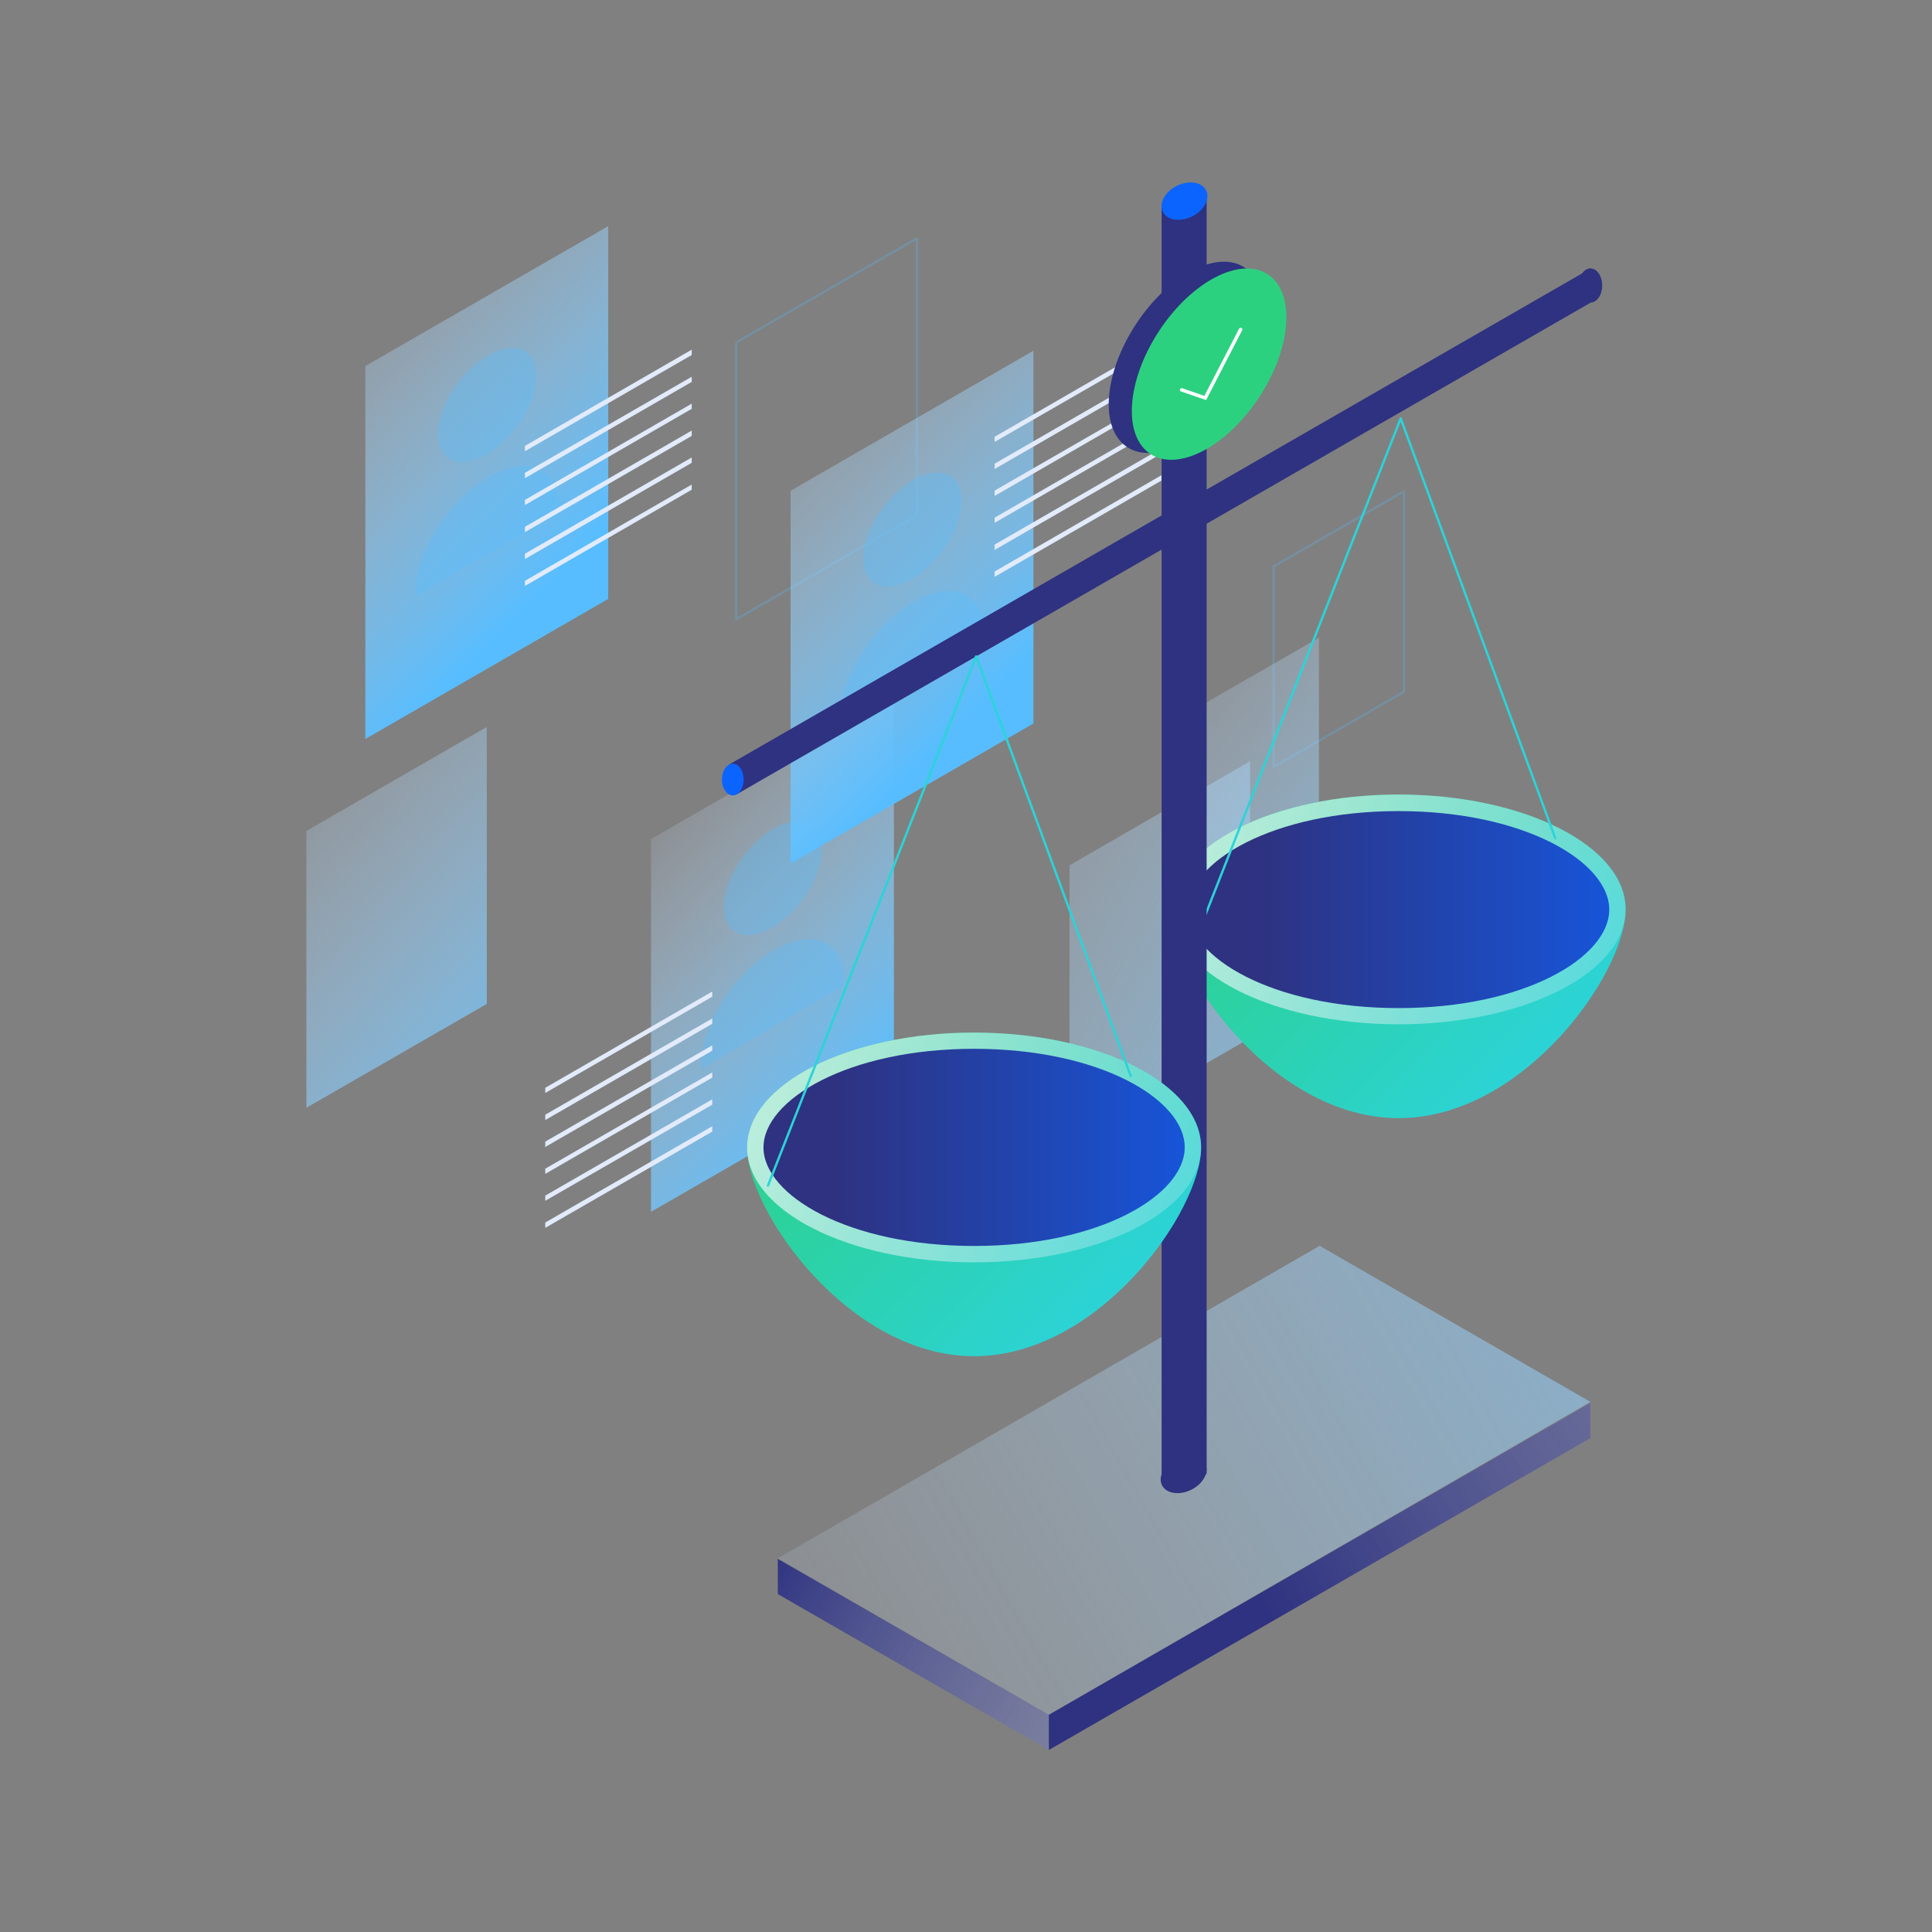 <?xml version="1.0" encoding="utf-8"?>
<!-- Generator: Adobe Illustrator 22.0.1, SVG Export Plug-In . SVG Version: 6.00 Build 0)  -->
<svg version="1.1" id="Layer_1" xmlns="http://www.w3.org/2000/svg" xmlns:xlink="http://www.w3.org/1999/xlink" x="0px" y="0px"
	 width="1120px" height="1120px" viewBox="0 0 1120 1120" style="enable-background:new 0 0 1120 1120;" xml:space="preserve">
<rect x="0" y="0" width="1120" height="1120" fill="#808080" stroke="none"/>
<style type="text/css">
	.st0{opacity:0.25;fill:none;stroke:#57BDFF;stroke-width:1.358;stroke-linejoin:round;stroke-miterlimit:10;}
	.st1{fill:none;stroke:#FFDD9D;stroke-width:0.679;stroke-miterlimit:10;}
	.st2{fill:url(#SVGID_1_);}
	.st3{fill:url(#SVGID_2_);}
	.st4{fill:url(#SVGID_3_);}
	.st5{fill:url(#SVGID_4_);}
	.st6{opacity:0.35;}
	.st7{fill:#57BDFF;}
	.st8{fill:#E2EBFB;}
	.st9{fill:url(#SVGID_5_);}
	.st10{fill:url(#SVGID_6_);}
	.st11{fill:#2E3280;}
	.st12{fill:url(#SVGID_7_);}
	.st13{fill:url(#SVGID_8_);}
	.st14{fill:url(#SVGID_9_);}
	.st15{fill:none;stroke:#2CD3D8;stroke-width:1.358;stroke-linecap:round;stroke-miterlimit:10;}
	.st16{fill:url(#SVGID_10_);}
	.st17{fill:url(#SVGID_11_);}
	.st18{fill:url(#SVGID_12_);}
	.st19{fill:#0C64FF;}
	.st20{fill:url(#SVGID_13_);}
	.st21{fill:url(#SVGID_14_);}
	.st22{fill:url(#SVGID_15_);}
	.st23{fill:#2CD180;}
	.st24{fill:none;stroke:#FFFFFF;stroke-width:2;stroke-linecap:round;stroke-miterlimit:10;}
</style>
<g>
	<polygon class="st0" points="426.8,359 531.5,298.8 531.5,138.2 426.8,198.5 	"/>
	<path class="st1" d="M613.9,644.6"/>
	<path class="st1" d="M613.9,644.6"/>
	<linearGradient id="SVGID_1_" gradientUnits="userSpaceOnUse" x1="350.915" y1="639.256" x2="113.581" y2="428.589">
		<stop  offset="0" style="stop-color:#57BDFF"/>
		<stop  offset="1" style="stop-color:#E2EBFB;stop-opacity:0"/>
	</linearGradient>
	<polygon class="st2" points="177.6,642.2 282.2,582 282.2,421.4 177.6,481.7 	"/>
	<linearGradient id="SVGID_2_" gradientUnits="userSpaceOnUse" x1="904.178" y1="684.072" x2="481.511" y2="442.739">
		<stop  offset="0" style="stop-color:#57BDFF"/>
		<stop  offset="1" style="stop-color:#E2EBFB;stop-opacity:0"/>
	</linearGradient>
	<polygon class="st3" points="620,662.1 724.7,601.8 724.7,441.3 620,501.6 	"/>
	<polygon class="st0" points="738.3,444.6 813.9,401 813.9,284.8 738.3,328.4 	"/>
	<linearGradient id="SVGID_3_" gradientUnits="userSpaceOnUse" x1="896.589" y1="575.876" x2="621.923" y2="370.543">
		<stop  offset="0" style="stop-color:#57BDFF"/>
		<stop  offset="1" style="stop-color:#E2EBFB;stop-opacity:0"/>
	</linearGradient>
	<polygon class="st4" points="689.3,528.4 764.6,485.1 764.6,369.7 689.3,413 	"/>
	<g>
		<g>
			<linearGradient id="SVGID_4_" gradientUnits="userSpaceOnUse" x1="520.859" y1="622.426" x2="348.859" y2="461.092">
				<stop  offset="0" style="stop-color:#57BDFF"/>
				<stop  offset="1" style="stop-color:#E2EBFB;stop-opacity:0"/>
			</linearGradient>
			<polygon class="st5" points="377.4,702.5 518.2,621.4 518.2,405.3 377.4,486.4 			"/>
			<g class="st6">
				<path class="st7" d="M447.9,551.2L447.9,551.2c22.8-13.5,41.3-5.9,41.3,16.9v3l-82.6,48.7v-3C406.6,594,425.1,564.6,447.9,551.2
					z"/>

					<ellipse transform="matrix(0.599 -0.801 0.801 0.599 -227.856 562.976)" class="st7" cx="447.9" cy="508.9" rx="38.1" ry="21.3"/>
			</g>
		</g>
		<polygon class="st8" points="412.9,574.8 316.1,630.6 316.1,633.6 412.9,577.8 		"/>
		<polygon class="st8" points="412.9,590.4 316.1,646.2 316.1,649.3 412.9,593.5 		"/>
		<polygon class="st8" points="412.9,606 316.1,661.8 316.1,664.9 412.9,609.1 		"/>
		<polygon class="st8" points="412.9,621.7 316.1,677.5 316.1,680.5 412.9,624.7 		"/>
		<polygon class="st8" points="412.9,637.3 316.1,693.1 316.1,696.1 412.9,640.4 		"/>
		<polygon class="st8" points="412.9,652.9 316.1,708.7 316.1,711.8 412.9,656 		"/>
	</g>
	<g>
		<g>
			<linearGradient id="SVGID_5_" gradientUnits="userSpaceOnUse" x1="577.197" y1="400.449" x2="398.303" y2="221.555">
				<stop  offset="0" style="stop-color:#57BDFF"/>
				<stop  offset="1" style="stop-color:#E2EBFB;stop-opacity:0"/>
			</linearGradient>
			<polygon class="st9" points="458.3,500.6 599.1,419.4 599.1,203.3 458.3,284.5 			"/>
			<g class="st6">
				<path class="st7" d="M528.8,349.2L528.8,349.2c22.8-13.5,41.3-5.9,41.3,16.9v3l-82.6,48.7v-3C487.5,392.1,506,362.7,528.8,349.2
					z"/>

					<ellipse transform="matrix(0.599 -0.801 0.801 0.599 -33.637 546.704)" class="st7" cx="528.8" cy="306.9" rx="38.1" ry="21.3"/>
			</g>
		</g>
		<polygon class="st8" points="673.3,197.4 576.6,253.2 576.6,256.2 673.3,200.5 		"/>
		<polygon class="st8" points="673.3,213 576.6,268.8 576.6,271.9 673.3,216.1 		"/>
		<polygon class="st8" points="673.3,228.7 576.6,284.4 576.6,287.5 673.3,231.7 		"/>
		<polygon class="st8" points="673.3,244.3 576.6,300.1 576.6,303.1 673.3,247.3 		"/>
		<polygon class="st8" points="673.3,259.9 576.6,315.7 576.6,318.8 673.3,263 		"/>
		<polygon class="st8" points="673.3,275.5 576.6,331.3 576.6,334.4 673.3,278.6 		"/>
	</g>
	<g>
		<g>
			<linearGradient id="SVGID_6_" gradientUnits="userSpaceOnUse" x1="330.709" y1="328.234" x2="151.815" y2="149.339">
				<stop  offset="0" style="stop-color:#57BDFF"/>
				<stop  offset="1" style="stop-color:#E2EBFB;stop-opacity:0"/>
			</linearGradient>
			<polygon class="st10" points="211.8,428.4 352.6,347.2 352.6,131.1 211.8,212.2 			"/>
			<g class="st6">
				<path class="st7" d="M282.3,277L282.3,277c22.8-13.5,41.3-5.9,41.3,16.9v3L241,345.6v-3C241,319.9,259.5,290.5,282.3,277z"/>

					<ellipse transform="matrix(0.599 -0.801 0.801 0.599 -74.701 320.305)" class="st7" cx="282.3" cy="234.7" rx="38.1" ry="21.3"/>
			</g>
		</g>
		<polygon class="st8" points="401,202.7 304.3,258.5 304.3,261.6 401,205.8 		"/>
		<polygon class="st8" points="401,218.4 304.3,274.1 304.3,277.2 401,221.4 		"/>
		<polygon class="st8" points="401,234 304.3,289.8 304.3,292.8 401,237 		"/>
		<polygon class="st8" points="401,249.6 304.3,305.4 304.3,308.5 401,252.7 		"/>
		<polygon class="st8" points="401,265.2 304.3,321 304.3,324.1 401,268.3 		"/>
		<polygon class="st8" points="401,280.9 304.3,336.7 304.3,339.7 401,283.9 		"/>
	</g>
	<g>
		<polygon class="st11" points="652.3,214.1 667.2,218.5 659.7,220.7 		"/>
		<g>
			<g>
				<linearGradient id="SVGID_7_" gradientUnits="userSpaceOnUse" x1="711.537" y1="437.955" x2="893.084" y2="619.502">
					<stop  offset="0" style="stop-color:#2CD180"/>
					<stop  offset="1" style="stop-color:#2CD3D8"/>
				</linearGradient>
				<path class="st12" d="M942.4,527.2c0,36.8-58.9,121-131.6,121s-131.6-84.2-131.6-121c0-36.8,58.9-66.6,131.6-66.6
					S942.4,490.4,942.4,527.2z"/>
				<linearGradient id="SVGID_8_" gradientUnits="userSpaceOnUse" x1="548.907" y1="419.593" x2="1048.459" y2="624.872">
					<stop  offset="0" style="stop-color:#FFFFFF"/>
					<stop  offset="1" style="stop-color:#E2EBFB;stop-opacity:0"/>
				</linearGradient>
				<ellipse class="st13" cx="810.8" cy="527.2" rx="131.6" ry="66.6"/>
				<linearGradient id="SVGID_9_" gradientUnits="userSpaceOnUse" x1="727.89" y1="527.209" x2="1023.745" y2="527.209">
					<stop  offset="0" style="stop-color:#2E3280"/>
					<stop  offset="1" style="stop-color:#0C64FF"/>
				</linearGradient>
				<path class="st14" d="M810.8,584.4c-73.1,0-122.1-29.5-122.1-57.1s49.1-57.1,122.1-57.1s122.1,29.5,122.1,57.1
					S883.9,584.4,810.8,584.4z"/>
			</g>
			<line class="st15" x1="691.3" y1="549.4" x2="812" y2="242.6"/>
			<line class="st15" x1="901.6" y1="485.9" x2="812" y2="242.6"/>
		</g>
		<linearGradient id="SVGID_10_" gradientUnits="userSpaceOnUse" x1="1306.716" y1="507.563" x2="340.716" y2="1053.563">
			<stop  offset="0" style="stop-color:#57BDFF"/>
			<stop  offset="1" style="stop-color:#E2EBFB;stop-opacity:0"/>
		</linearGradient>
		<polygon class="st16" points="922,812.7 608,994.1 450.9,903.4 765,722.2 		"/>
		<linearGradient id="SVGID_11_" gradientUnits="userSpaceOnUse" x1="732.916" y1="933.177" x2="1466.916" y2="491.176">
			<stop  offset="0" style="stop-color:#2E3280"/>
			<stop  offset="1" style="stop-color:#E2EBFB;stop-opacity:0"/>
		</linearGradient>
		<polygon class="st17" points="921.9,833.7 608,1014.5 608,994.1 921.9,813.3 		"/>
		<linearGradient id="SVGID_12_" gradientUnits="userSpaceOnUse" x1="441.843" y1="907.323" x2="868.51" y2="1159.323">
			<stop  offset="0" style="stop-color:#2E3280"/>
			<stop  offset="1" style="stop-color:#E2EBFB;stop-opacity:0"/>
		</linearGradient>
		<polygon class="st18" points="450.9,903.7 608,994.1 608,1014.5 450.9,924.1 		"/>
		<polygon class="st11" points="922,155.7 699.5,283.8 699.5,112 673.4,120.3 673.4,298.8 422.7,443.2 427,460.5 673.4,318.6
			673.4,854.5 699.5,854.5 699.5,303.6 922,175.5 		"/>
		<ellipse class="st19" cx="424.8" cy="451.9" rx="6.3" ry="9.2"/>
		<ellipse class="st11" cx="922" cy="165.5" rx="6.8" ry="9.9"/>

			<ellipse transform="matrix(0.897 -0.442 0.442 0.897 19.329 315.65)" class="st19" cx="686.6" cy="116.4" rx="14" ry="9.9"/>

			<ellipse transform="matrix(0.897 -0.442 0.442 0.897 -307.137 391.625)" class="st11" cx="686.3" cy="854.5" rx="14" ry="9.9"/>
		<polygon class="st11" points="658.9,245.6 674.9,250.1 665.9,228.5 		"/>
		<g>
			<g>
				<linearGradient id="SVGID_13_" gradientUnits="userSpaceOnUse" x1="465.434" y1="575.912" x2="646.981" y2="757.459">
					<stop  offset="0" style="stop-color:#2CD180"/>
					<stop  offset="1" style="stop-color:#2CD3D8"/>
				</linearGradient>
				<path class="st20" d="M696.3,665.2c0,36.8-58.9,121-131.6,121s-131.6-84.2-131.6-121c0-36.8,58.9-66.6,131.6-66.6
					S696.3,628.4,696.3,665.2z"/>
				<linearGradient id="SVGID_14_" gradientUnits="userSpaceOnUse" x1="302.804" y1="557.55" x2="802.356" y2="762.829">
					<stop  offset="0" style="stop-color:#FFFFFF"/>
					<stop  offset="1" style="stop-color:#E2EBFB;stop-opacity:0"/>
				</linearGradient>
				<ellipse class="st21" cx="564.7" cy="665.2" rx="131.6" ry="66.6"/>
				<linearGradient id="SVGID_15_" gradientUnits="userSpaceOnUse" x1="481.787" y1="665.166" x2="777.642" y2="665.166">
					<stop  offset="0" style="stop-color:#2E3280"/>
					<stop  offset="1" style="stop-color:#0C64FF"/>
				</linearGradient>
				<path class="st22" d="M564.7,722.3c-73.1,0-122.1-29.5-122.1-57.1S491.6,608,564.7,608s122.1,29.5,122.1,57.1
					S637.8,722.3,564.7,722.3z"/>
			</g>
			<line class="st15" x1="445.2" y1="687.3" x2="565.9" y2="380.6"/>
			<line class="st15" x1="655.5" y1="623.8" x2="565.9" y2="380.6"/>
		</g>

			<ellipse transform="matrix(0.547 -0.837 0.837 0.547 137.712 669.394)" class="st11" cx="687.8" cy="207.4" rx="62.2" ry="34.8"/>

			<ellipse transform="matrix(0.547 -0.837 0.837 0.547 140.509 682.424)" class="st23" cx="701.2" cy="211.3" rx="62.2" ry="34.8"/>
		<polyline class="st24" points="685,226 698.7,230.7 719.2,191 		"/>
	</g>
</g>
</svg>
